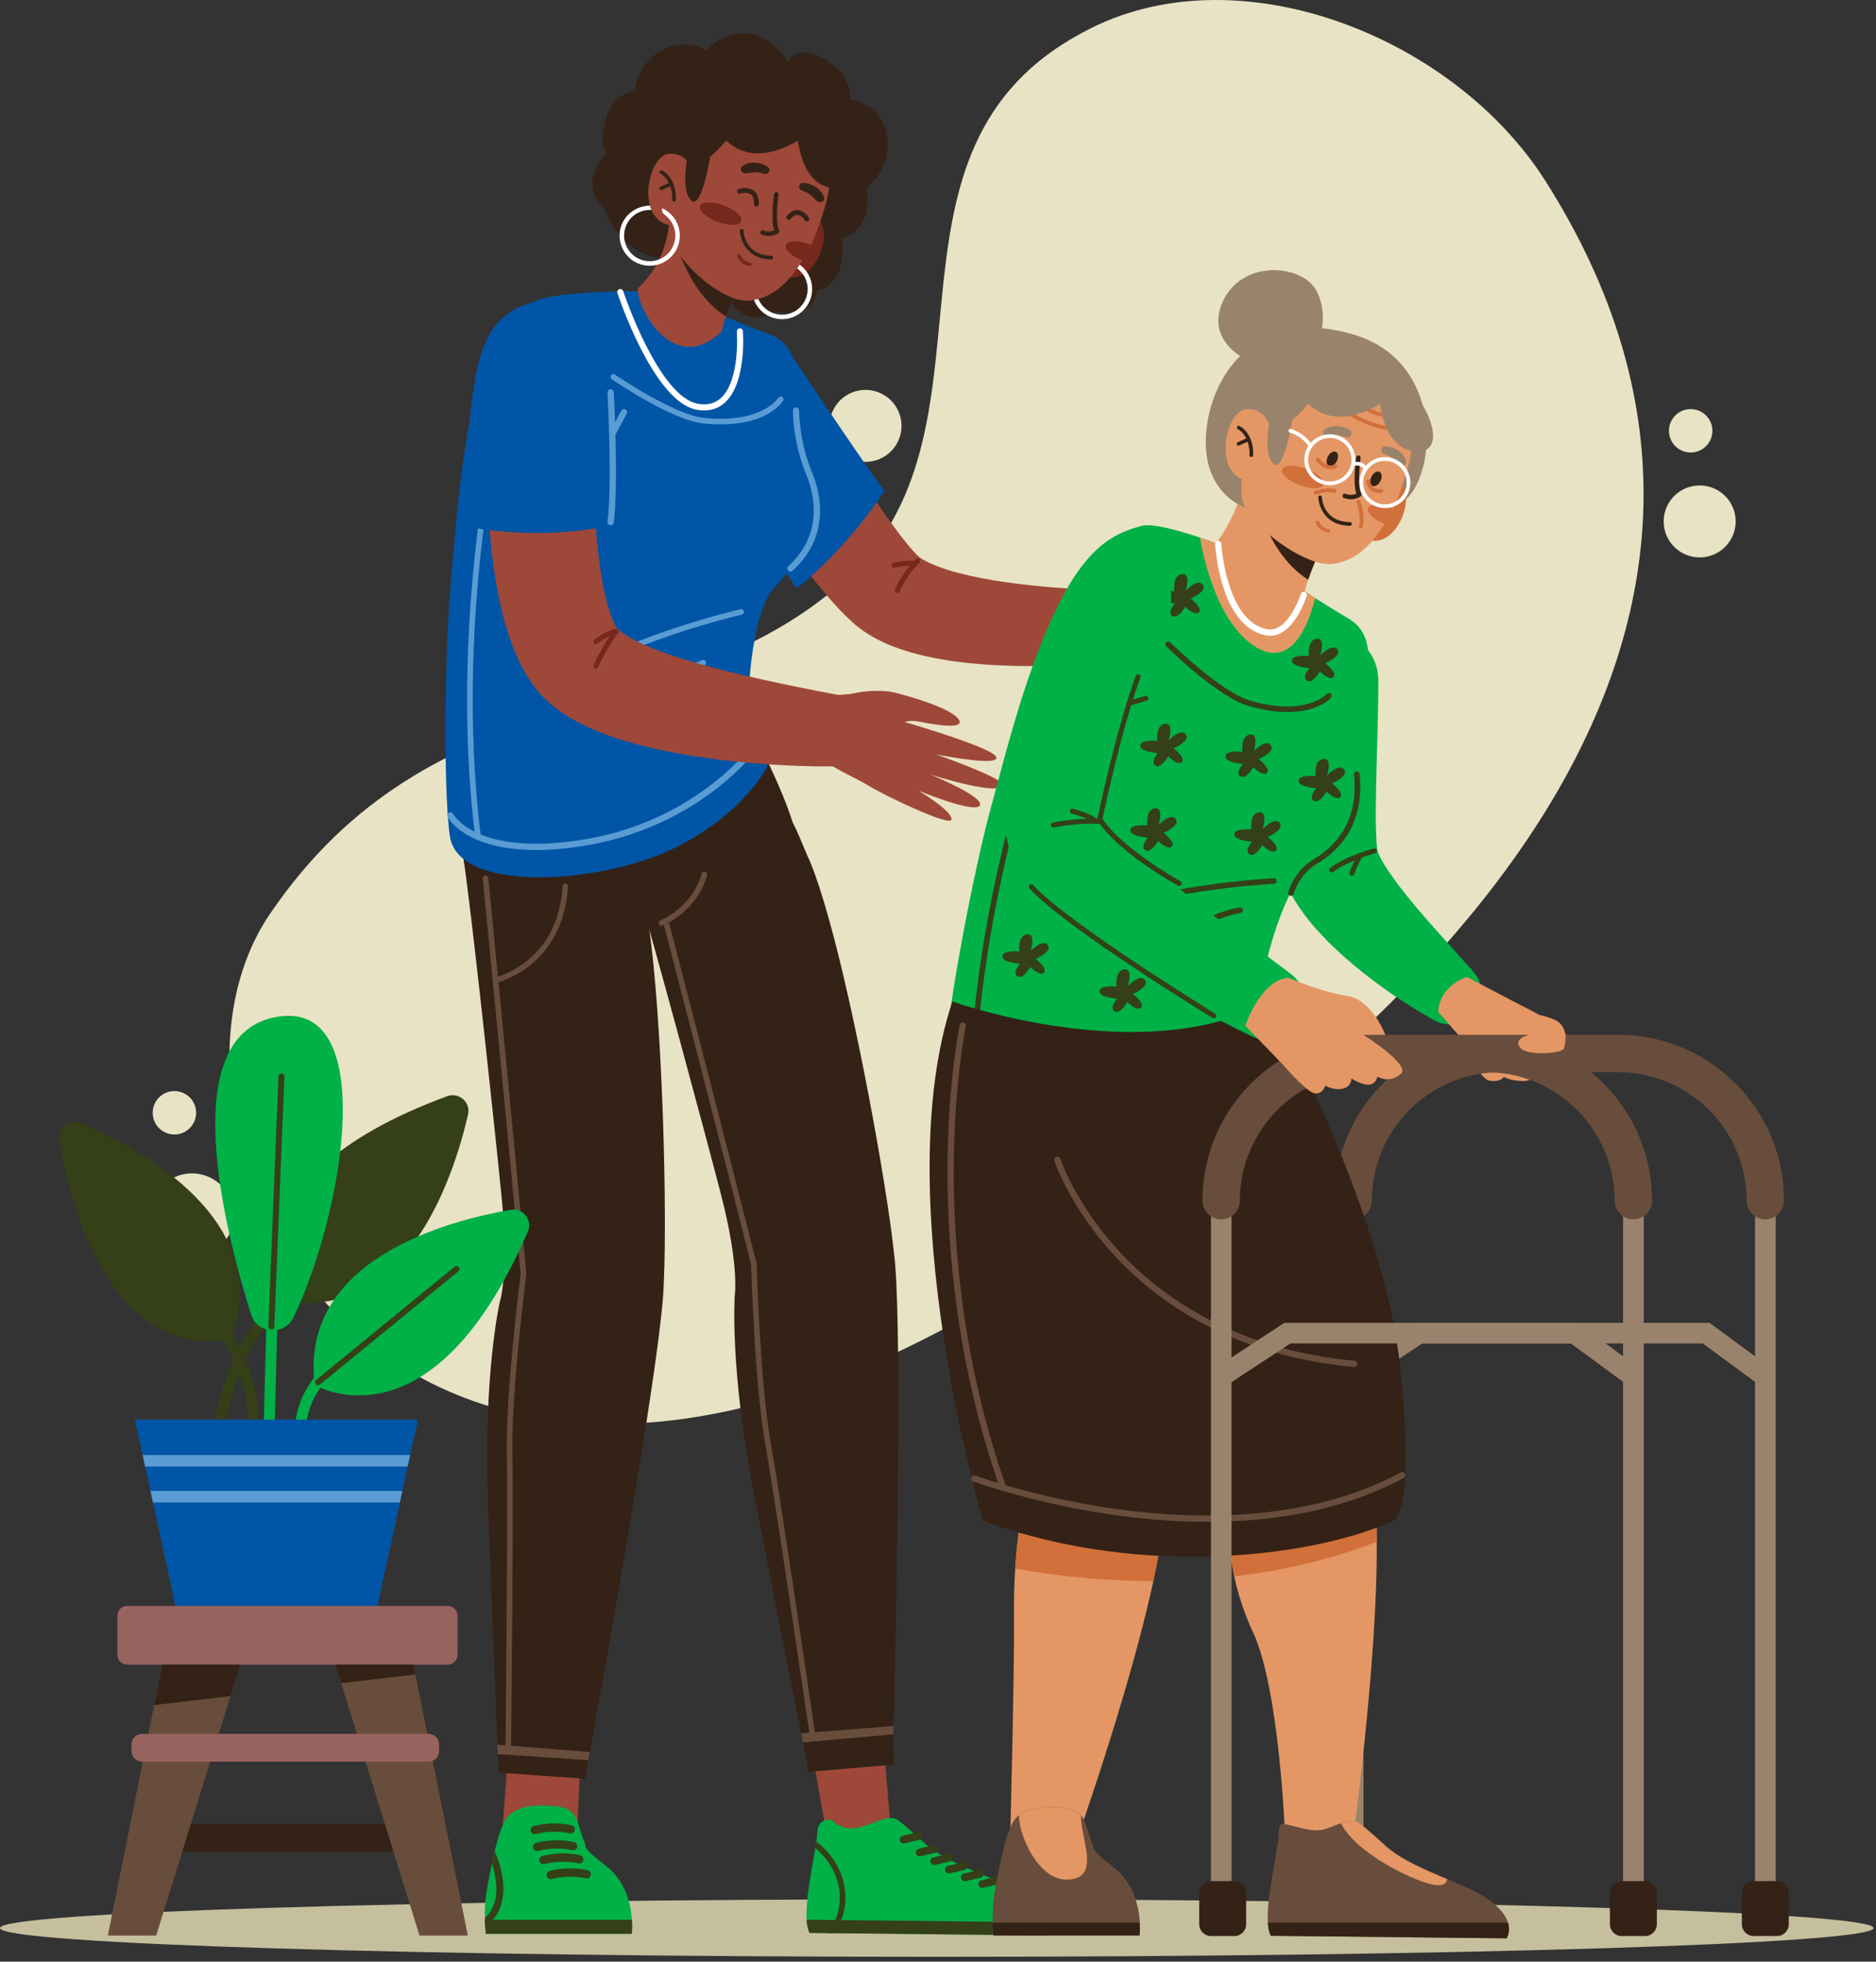 <svg width="371" height="388" viewBox="0 0 371 388" fill="none" xmlns="http://www.w3.org/2000/svg">
<rect x="0" y="0" width="371" height="388" fill="#333333" stroke="none"/>
<g clip-path="url(#clip0_8_220)">
<path d="M305.61 35.77C287.31 6.95 244.16 -9.96 214.19 6.39C213.66 6.68 213.13 6.97 212.6 7.27C170.11 31.45 200.11 85.66 166.55 115.23C132.99 144.8 85.63 133.15 53.31 180.88C24.28 223.75 75.57 328.54 195.85 257.7C292.08 201.02 360.21 121.75 305.61 35.77Z" fill="#E8E3C5"/>
<path d="M44.95 235.93C47.4 239.79 46.26 244.91 42.4 247.36C38.54 249.81 33.42 248.67 30.97 244.81C28.52 240.95 29.66 235.83 33.52 233.38C37.38 230.93 42.5 232.07 44.95 235.93Z" fill="#E8E3C5"/>
<path d="M169.1 77.42C172.87 76.28 176.84 78.41 177.98 82.17C179.12 85.94 176.99 89.91 173.23 91.05C169.46 92.19 165.49 90.06 164.35 86.3C163.21 82.53 165.34 78.56 169.1 77.42Z" fill="#E8E3C5"/>
<path d="M337.249 110.164C341.132 109.545 343.778 105.895 343.159 102.012C342.54 98.129 338.89 95.483 335.007 96.102C331.123 96.721 328.477 100.371 329.097 104.254C329.716 108.138 333.366 110.784 337.249 110.164Z" fill="#E8E3C5"/>
<path d="M162.39 97.83C164.66 97.14 167.06 98.42 167.74 100.69C168.43 102.96 167.15 105.36 164.88 106.04C162.61 106.73 160.21 105.45 159.53 103.18C158.84 100.91 160.12 98.51 162.39 97.83Z" fill="#E8E3C5"/>
<path d="M37.92 217.51C39.51 219.63 38.84 222.66 36.49 223.9C34.64 224.88 32.32 224.36 31.06 222.69C29.47 220.57 30.14 217.54 32.49 216.3C34.34 215.32 36.66 215.84 37.92 217.51Z" fill="#E8E3C5"/>
<path d="M337.44 82.23C339.09 83.94 339.04 86.65 337.33 88.3C335.62 89.95 332.91 89.9 331.26 88.19C329.61 86.48 329.66 83.77 331.37 82.12C333.08 80.47 335.79 80.52 337.44 82.23Z" fill="#E8E3C5"/>
<path d="M370.52 381.35C370.52 384.49 287.58 387.04 185.26 387.04C82.94 387.04 0 384.49 0 381.35C0 378.21 82.94 375.66 185.26 375.66C287.58 375.66 370.52 378.21 370.52 381.35Z" fill="#C6BF9E"/>
<path d="M159.22 76.49L161.74 80.77C162.6 82.21 163.46 83.65 164.34 85.08C166.08 87.95 167.84 90.79 169.62 93.59C171.41 96.39 173.22 99.15 175.06 101.79C175.99 103.1 176.91 104.39 177.84 105.61C178.77 106.83 179.71 107.99 180.57 108.95C180.79 109.19 180.99 109.39 181.19 109.62L181.24 109.67L181.26 109.69C181.26 109.69 181.28 109.72 181.3 109.74C181.34 109.78 181.38 109.82 181.42 109.87C181.61 110.06 181.93 110.3 182.33 110.55C183.13 111.06 184.26 111.58 185.5 112.05C186.74 112.53 188.12 112.95 189.55 113.33C190.99 113.71 192.48 114.04 194.01 114.34C195.54 114.64 197.11 114.9 198.69 115.12C200.27 115.35 201.88 115.55 203.49 115.73C205.1 115.91 206.73 116.07 208.35 116.19C209.16 116.25 209.98 116.31 210.79 116.36L212 116.44L213.14 116.5L213.45 116.52C217.55 116.74 220.7 120.24 220.48 124.35C220.28 128.14 217.27 131.11 213.58 131.37L212.14 131.47L210.77 131.55C209.86 131.6 208.96 131.63 208.05 131.66C206.24 131.72 204.43 131.74 202.62 131.74C198.99 131.71 195.33 131.54 191.59 131.15C189.72 130.96 187.83 130.7 185.91 130.36C183.98 130.01 182.03 129.59 180 129C177.98 128.4 175.89 127.67 173.67 126.54C172.56 125.97 171.42 125.3 170.25 124.44C169.96 124.22 169.66 123.99 169.37 123.76L168.93 123.38L168.71 123.19L168.6 123.09L168.52 123.02C168.12 122.64 167.69 122.25 167.31 121.87C165.78 120.36 164.49 118.91 163.25 117.46C162.02 116.01 160.85 114.57 159.74 113.12C157.51 110.23 155.41 107.33 153.39 104.41C151.36 101.49 149.42 98.55 147.52 95.59C146.57 94.11 145.64 92.62 144.71 91.12L143.33 88.87L141.95 86.56C139.12 81.82 140.68 75.68 145.42 72.86C150.16 70.03 156.3 71.59 159.12 76.33L159.14 76.37L159.22 76.5V76.49Z" fill="#9D4839"/>
<path d="M177.46 117.3C177.39 117.3 177.33 117.29 177.26 117.26C177.01 117.15 176.9 116.86 177 116.61C178.58 112.96 181.04 110.68 181.14 110.59C181.34 110.41 181.65 110.42 181.84 110.62C182.02 110.82 182.01 111.13 181.81 111.32C181.79 111.34 179.4 113.56 177.91 117.01C177.83 117.2 177.65 117.31 177.46 117.31V117.3Z" fill="#77281D"/>
<path d="M176.81 112.27C176.59 112.27 176.38 112.12 176.33 111.89C176.27 111.62 176.43 111.36 176.7 111.3C176.8 111.28 179.07 110.75 181.06 110.96C181.33 110.99 181.53 111.23 181.5 111.5C181.47 111.77 181.23 111.97 180.96 111.94C179.14 111.75 176.95 112.25 176.93 112.26C176.89 112.26 176.85 112.27 176.82 112.27H176.81Z" fill="#77281D"/>
<path d="M154.85 67.74C154.85 67.74 171.13 92.21 174.91 97.12C174.91 97.12 167.93 108.16 157.55 116.36L145.76 99.22C145.76 99.22 143.35 73.62 154.86 67.73L154.85 67.74Z" fill="#0055A6"/>
<path d="M174.77 345.4L176.22 362.6L163.46 362.8L160.55 346.27L174.77 345.4Z" fill="#9D4839"/>
<path d="M206.73 382.81L160.11 382.31C159.77 381.68 159.59 380.78 159.52 379.71C159.27 375.76 160.6 369.48 161.25 365.52C161.33 365.06 161.4 364.62 161.45 364.23C161.54 363.57 161.6 363.02 161.61 362.61C161.64 359.37 164.51 359.96 164.51 359.96C169.18 364.64 174.59 357.76 177.69 360.07C177.69 360.07 179.02 361.05 182.69 364.42C186.35 367.79 192.63 370.05 197.96 372.35C204.85 375.32 206.78 378.23 207.14 380.22C207.43 381.8 206.73 382.81 206.73 382.81Z" fill="#00B147"/>
<path d="M206.73 382.81L160.11 382.31C159.77 381.68 159.59 380.78 159.52 379.71L207.14 380.22C207.43 381.8 206.73 382.81 206.73 382.81Z" fill="#353F18"/>
<path d="M164.86 382.36H163.48C164.88 380.78 166.2 378.37 166.07 374.91C165.89 370.3 163.16 367.17 161.26 365.53C161.34 365.07 161.41 364.63 161.46 364.24C163.51 365.84 166.96 369.34 167.18 374.86C167.31 378.17 166.19 380.63 164.87 382.36H164.86Z" fill="#353F18"/>
<path d="M181.87 367.17C181.53 367.17 181.21 366.93 181.13 366.58C181.03 366.17 181.29 365.75 181.7 365.66L184.62 364.97C185.03 364.87 185.45 365.13 185.54 365.54C185.64 365.95 185.38 366.37 184.97 366.46L182.05 367.15C181.99 367.16 181.93 367.17 181.86 367.17H181.87Z" fill="#353F18"/>
<path d="M178.68 364.62C178.34 364.62 178.02 364.38 177.94 364.03C177.84 363.62 178.1 363.2 178.51 363.11L181.43 362.42C181.84 362.32 182.26 362.58 182.35 362.99C182.45 363.4 182.19 363.82 181.78 363.91L178.86 364.6C178.8 364.61 178.74 364.62 178.67 364.62H178.68Z" fill="#353F18"/>
<path d="M184.76 368.89C184.42 368.89 184.1 368.65 184.02 368.3C183.92 367.89 184.18 367.47 184.59 367.38L187.51 366.69C187.92 366.59 188.34 366.85 188.43 367.26C188.53 367.67 188.27 368.09 187.86 368.18L184.94 368.87C184.88 368.88 184.82 368.89 184.75 368.89H184.76Z" fill="#353F18"/>
<path d="M187.66 370.55C187.32 370.55 187 370.31 186.92 369.96C186.82 369.55 187.08 369.13 187.49 369.04L190.41 368.35C190.82 368.25 191.24 368.51 191.33 368.92C191.43 369.33 191.17 369.75 190.76 369.84L187.84 370.53C187.78 370.54 187.72 370.55 187.65 370.55H187.66Z" fill="#353F18"/>
<path d="M190.82 372.09C190.48 372.09 190.16 371.85 190.08 371.5C189.98 371.09 190.24 370.67 190.65 370.58L193.57 369.89C193.98 369.79 194.4 370.05 194.49 370.46C194.59 370.87 194.33 371.29 193.92 371.38L191 372.07C190.94 372.08 190.88 372.09 190.81 372.09H190.82Z" fill="#353F18"/>
<path d="M194.25 373.41C193.91 373.41 193.59 373.17 193.51 372.82C193.41 372.41 193.67 371.99 194.08 371.9L197 371.21C197.41 371.11 197.83 371.37 197.92 371.78C198.02 372.19 197.76 372.61 197.35 372.7L194.43 373.39C194.37 373.41 194.31 373.41 194.24 373.41H194.25Z" fill="#353F18"/>
<path d="M176.37 244.29C176.58 245.95 176.76 247.46 176.9 248.78C176.93 249.12 176.97 249.47 177.01 249.85C178.4 266.4 177.16 323.54 176.73 341.4C176.71 342 176.7 342.55 176.69 343.05C176.63 345.43 176.88 349.01 176.88 349.01L159.83 350.46C159.83 350.46 159.27 346.93 158.82 344.64C158.7 344.09 158.59 343.48 158.45 342.82C156.55 333.31 152.48 312.9 149.01 295.01C144.3 270.72 145.3 256.27 145.3 256.27C145.3 256.27 146.26 250.48 142.62 236.4C139.61 224.73 129.61 187.67 125.98 175.35C125.25 172.86 124.82 171.4 124.82 171.4C124.82 171.4 148.52 155.06 156.5 162.35C157.12 162.92 159.24 168.34 159.62 169.14C160.59 171.16 161.76 174.45 163 178.59C168.18 195.74 174.19 227.67 176.38 244.29H176.37Z" fill="#342216"/>
<path d="M160.78 343.87C160.48 343.91 160.2 343.71 160.15 343.4C160.08 342.95 153.57 298.31 151.23 284.91C149.26 273.61 148.58 251.44 148.54 250.11C143.2 228.83 129.13 174.56 128.98 174.02C128.9 173.72 129.08 173.42 129.38 173.35C129.67 173.27 129.98 173.45 130.05 173.75C130.19 174.3 144.29 228.66 149.62 249.91C149.62 249.95 149.64 249.99 149.64 250.03C149.64 250.26 150.31 273.22 152.32 284.73C154.66 298.14 161.18 342.8 161.24 343.25C161.28 343.55 161.08 343.83 160.78 343.88V343.87Z" fill="#684D3C"/>
<path d="M114.77 347.99L114.14 362.6L99.27 362.89L100.34 349.15L114.77 347.99Z" fill="#9D4839"/>
<path d="M95.9 379.38C95.9 379.5 95.9 379.61 95.9 379.72C95.91 380.23 95.93 380.69 95.95 381.09C96 381.96 96.07 382.49 96.07 382.49H124.93C124.93 382.49 125.07 381.37 124.96 379.72C124.77 376.77 123.79 372.11 119.8 369.03C114.34 364.81 116.45 365.69 115.33 363.77C115.2 363.56 114.22 360.29 114.12 360.06C113.18 358.06 112.32 357.12 107.15 357.12C100.29 357.12 99.69 360.45 98.95 362.2C98.65 362.93 98.23 364.45 97.81 366.27C97.64 367 97.46 367.78 97.29 368.57C96.87 370.56 96.47 372.64 96.2 374.29C95.91 376.07 95.85 377.89 95.88 379.37L95.9 379.38Z" fill="#00B147"/>
<path d="M95.9 379.38C95.9 379.5 95.9 379.61 95.9 379.72C95.91 380.23 95.93 380.69 95.95 381.09C97.36 380.1 98.36 378.8 98.95 377.2C100.74 372.34 97.99 366.5 97.87 366.25L97.81 366.28C97.64 367.01 97.46 367.79 97.29 368.58C97.94 370.57 98.69 373.91 97.65 376.73C97.27 377.76 96.68 378.64 95.88 379.38H95.9Z" fill="#353F18"/>
<path d="M95.91 379.72C95.95 381.36 96.08 382.49 96.08 382.49H124.94C124.94 382.49 125.08 381.37 124.97 379.72H95.9H95.91Z" fill="#353F18"/>
<path d="M106.21 366.12C106.28 366.12 106.35 366.12 106.42 366.09C110.09 365.14 113.08 365.94 113.11 365.95C113.55 366.07 114 365.81 114.12 365.38C114.24 364.94 113.98 364.49 113.55 364.37C113.41 364.33 110.1 363.44 106.01 364.5C105.57 364.61 105.31 365.06 105.42 365.5C105.52 365.87 105.85 366.12 106.22 366.12H106.21Z" fill="#353F18"/>
<path d="M105.74 362.79C105.81 362.79 105.88 362.79 105.95 362.76C109.62 361.81 112.61 362.61 112.64 362.62C113.08 362.74 113.53 362.48 113.65 362.05C113.77 361.61 113.51 361.16 113.08 361.04C112.94 361 109.63 360.11 105.54 361.17C105.1 361.28 104.84 361.73 104.95 362.17C105.05 362.54 105.38 362.79 105.75 362.79H105.74Z" fill="#353F18"/>
<path d="M107.45 368.73C107.52 368.73 107.59 368.73 107.66 368.7C111.31 367.76 114.32 368.55 114.35 368.56C114.79 368.68 115.24 368.42 115.36 367.98C115.48 367.54 115.22 367.09 114.79 366.97C114.65 366.93 111.34 366.04 107.25 367.1C106.81 367.21 106.55 367.66 106.66 368.1C106.76 368.47 107.09 368.72 107.46 368.72L107.45 368.73Z" fill="#353F18"/>
<path d="M108.9 371.69C108.97 371.69 109.04 371.69 109.11 371.66C112.76 370.72 115.77 371.51 115.8 371.52C116.24 371.64 116.69 371.38 116.81 370.94C116.93 370.5 116.67 370.05 116.24 369.93C116.1 369.89 112.79 369 108.7 370.06C108.26 370.17 108 370.62 108.11 371.06C108.21 371.43 108.54 371.68 108.91 371.68L108.9 371.69Z" fill="#353F18"/>
<path d="M130.73 183.01C129.95 183.21 129.16 183.39 128.37 183.58C118.28 185.88 107.7 186.82 100.29 185.05C96.63 184.18 94.29 179.7 92.81 174.7C92.4 173.34 92.06 171.93 91.77 170.55C90.52 164.58 90.28 159.06 90.28 159.06L148.82 144.68C148.82 144.68 150.63 148.02 152.64 152.37C154.1 155.52 155.66 159.2 156.71 162.53C157.34 164.52 157.79 166.39 157.92 167.94C158.35 172.89 145.39 179.32 130.71 183.01H130.73Z" fill="#342216"/>
<path d="M131.38 250.55C131.33 252.23 131.28 253.75 131.21 255.07C131.19 255.41 131.17 255.76 131.15 256.14C129.96 272.71 119.85 328.95 116.66 346.53C116.55 347.12 116.45 347.66 116.36 348.15C115.93 350.49 115.68 351.82 115.68 351.82L98.61 350.61C98.61 350.61 98.55 349.28 98.46 346.95C98.43 346.38 98.41 345.77 98.38 345.1C97.98 335.41 97.13 314.61 96.48 296.4C95.6 271.67 98.83 257.56 98.83 257.56C98.83 257.56 100.68 251.99 99.27 237.52C98.11 225.52 93.99 187.36 92.31 174.62C91.97 172.05 91.78 170.54 91.78 170.54C91.78 170.54 118.57 163.01 125.32 171.44C125.84 172.1 126.26 172.86 126.51 173.71C127.16 175.86 127.79 179.29 128.38 183.57C130.84 201.32 131.81 233.79 131.39 250.55H131.38Z" fill="#342216"/>
<path d="M116.64 346.53C116.53 347.11 116.43 347.65 116.34 348.15L98.43 346.95C98.41 346.39 98.38 345.77 98.35 345.1L116.63 346.53H116.64Z" fill="#684D3C"/>
<path d="M98.21 194.35C97.96 194.35 97.74 194.18 97.68 193.93C97.61 193.64 97.79 193.35 98.08 193.28C98.13 193.27 101.2 192.52 104.34 189.95C108.55 186.49 110.88 181.55 111.26 175.25C111.28 174.95 111.54 174.72 111.83 174.74C112.13 174.76 112.35 175.01 112.34 175.31C111.83 183.57 108.06 188.3 104.98 190.81C101.64 193.54 98.45 194.3 98.32 194.33C98.28 194.33 98.24 194.34 98.2 194.34L98.21 194.35Z" fill="#684D3C"/>
<path d="M100.51 346.5C100.2 346.5 99.96 346.25 99.96 345.94C99.96 345.49 100.46 300.37 100.23 286.78C100.04 275.31 102.81 253.3 102.97 251.98C101 230.12 95.52 174.33 95.47 173.77C95.44 173.47 95.66 173.2 95.97 173.17C96.27 173.14 96.54 173.36 96.57 173.67C96.63 174.23 102.11 230.13 104.08 251.95C104.08 251.99 104.08 252.03 104.08 252.07C104.05 252.3 101.14 275.08 101.34 286.77C101.57 300.38 101.07 345.51 101.07 345.96C101.07 346.26 100.82 346.51 100.52 346.51L100.51 346.5Z" fill="#684D3C"/>
<path d="M176.72 341.4C176.71 341.99 176.69 342.54 176.68 343.04L158.8 344.63C158.69 344.08 158.57 343.48 158.44 342.82L176.72 341.39V341.4Z" fill="#684D3C"/>
<path d="M130.75 183.11C130.55 183.09 130.37 182.96 130.3 182.76C130.19 182.48 130.33 182.16 130.61 182.05C130.7 182.02 136.85 179.52 138.78 172.81C138.86 172.52 139.17 172.35 139.46 172.43C139.75 172.51 139.92 172.82 139.84 173.11C137.75 180.38 131.28 182.97 131.01 183.07C130.92 183.1 130.83 183.11 130.75 183.1V183.11Z" fill="#684D3C"/>
<path d="M131.79 57.6C131.79 57.6 111.3 57.17 106.04 59.48C101.98 61.26 99.21 59.89 95.24 73.54C91.27 87.18 90.28 102.44 89.08 116.1C88.1 127.28 87.54 155 88.95 165.32C90.37 175.63 113.18 175.1 128.18 169.9C143.18 164.7 152.33 153.08 152.5 149.11C152.67 145.15 148.16 140.57 148.13 136.9C148.1 133.23 149.35 120.56 152.86 116.55C156.37 112.54 161.51 107.69 159.45 97.11C158.07 90.02 159.57 84.9 158.42 78.18C157.28 71.46 156.9 67.73 151.53 65.87C146.16 64.02 131.77 57.61 131.77 57.61L131.79 57.6Z" fill="#0055A6"/>
<path d="M156.32 113.06C156.15 113.06 155.99 112.99 155.87 112.86C155.64 112.61 155.66 112.22 155.91 111.99C162.9 105.55 161.08 97.73 159.37 93.65C156.79 87.48 156.8 81.43 156.8 81.18C156.8 80.84 157.08 80.57 157.42 80.57C157.76 80.57 158.03 80.85 158.03 81.19C158.03 81.25 158.03 87.25 160.5 93.18C162.34 97.56 164.29 105.96 156.74 112.91C156.62 113.02 156.47 113.07 156.32 113.07V113.06Z" fill="#599CD3"/>
<path d="M105.93 168.12C92.14 168.12 88.68 161.89 88.52 161.57C88.36 161.27 88.48 160.9 88.78 160.74C89.08 160.58 89.45 160.7 89.61 161C89.64 161.05 90.85 163.2 94.65 164.88C98.22 166.45 104.86 167.91 116.2 165.92C138.13 162.06 148.98 147.16 149.09 147.01C149.29 146.73 149.67 146.67 149.95 146.87C150.23 147.07 150.29 147.45 150.09 147.73C149.98 147.89 147.26 151.66 141.74 155.96C136.65 159.92 128.13 165.08 116.41 167.14C112.38 167.85 108.91 168.14 105.92 168.14L105.93 168.12Z" fill="#599CD3"/>
<path d="M137.1 80.88C137.33 80.95 137.57 81.01 137.81 81.05C140.03 81.44 141.9 80.96 143.37 79.62C147.65 75.73 146.95 65.9 146.92 65.48C146.89 65.15 146.6 64.9 146.27 64.93C145.94 64.96 145.69 65.24 145.72 65.58C145.72 65.68 146.41 75.24 142.56 78.73C141.36 79.82 139.88 80.19 138.02 79.86C130.24 78.5 123.31 57.79 123.24 57.58C123.14 57.26 122.8 57.09 122.48 57.2C122.16 57.3 121.99 57.65 122.1 57.96C122.38 58.82 128.96 78.43 137.11 80.88H137.1Z" fill="white"/>
<path d="M142.55 83.94C141.51 83.94 140.39 83.89 139.19 83.77C132.84 83.14 121.47 75.33 120.99 75C120.74 74.83 120.68 74.48 120.85 74.23C121.02 73.98 121.37 73.92 121.62 74.09C121.74 74.17 133.24 82.07 139.31 82.67C150.68 83.81 153.89 78.74 153.92 78.69C154.08 78.43 154.42 78.35 154.68 78.5C154.94 78.66 155.03 78.99 154.87 79.25C154.75 79.46 151.97 83.94 142.56 83.94H142.55Z" fill="#599CD3"/>
<path d="M109.72 136.65C109.55 136.65 109.39 136.57 109.28 136.43C109.1 136.19 109.14 135.84 109.38 135.66C121.81 126.2 146.21 120.55 146.46 120.49C146.76 120.42 147.05 120.61 147.12 120.91C147.19 121.21 147 121.5 146.7 121.57C146.46 121.63 122.29 127.23 110.04 136.54C109.94 136.62 109.82 136.65 109.71 136.65H109.72Z" fill="#599CD3"/>
<path d="M124.11 144.97C124.02 144.97 123.93 144.95 123.84 144.9C123.57 144.75 123.48 144.42 123.62 144.15C129.29 133.84 138.5 130.69 138.89 130.56C139.18 130.46 139.49 130.62 139.59 130.91C139.69 131.2 139.53 131.51 139.24 131.61C139.15 131.64 130.04 134.77 124.59 144.69C124.49 144.87 124.3 144.98 124.11 144.98V144.97Z" fill="#599CD3"/>
<path d="M94.51 165.87C94.24 165.87 94 165.67 93.96 165.39C91.06 142.04 92.66 119.37 94.52 104.47C96.53 88.32 99.27 77.54 99.3 77.43C99.38 77.13 99.68 76.96 99.97 77.03C100.27 77.11 100.44 77.41 100.37 77.7C100.34 77.81 97.62 88.53 95.62 104.62C93.77 119.46 92.18 142.03 95.07 165.25C95.11 165.55 94.89 165.83 94.59 165.87C94.57 165.87 94.54 165.87 94.52 165.87H94.51Z" fill="#599CD3"/>
<path d="M144.3 59.53C144.3 59.53 147.93 65.31 153.28 61.45C153.28 61.45 160.15 64.16 161.72 57.38C161.72 57.38 167.46 56.93 166.59 47.01C166.59 47.01 172.49 46.15 171.43 37.29C171.43 37.29 176.19 33.33 175.49 27.41C174.66 20.38 168.02 19.71 168.02 19.71C168.02 19.71 169.1 15.41 163.3 11.82C157.73 8.37 155.84 12.17 155.84 12.17C155.84 12.17 152.26 6.36 146.91 6.64C141.57 6.93 139.81 10.06 139.81 10.06C139.81 10.06 135.33 7.14 130.49 10.15C125.66 13.16 125.6 18.05 125.6 18.05C125.6 18.05 121.49 17.92 119.86 23.37C118.23 28.83 120.08 30.35 120.08 30.35C120.08 30.35 113.87 35.81 119.55 41.21C119.55 41.21 122.02 49.84 130.47 50.98C138.93 52.12 144.29 59.54 144.29 59.54L144.3 59.53Z" fill="#342216"/>
<path d="M142.73 65.57C132.75 74.97 125.54 59.85 126.18 56.99C132.61 50.95 132.36 42.99 132.36 42.99L146.91 54.59C146.71 55.04 146.5 55.5 146.29 55.95C145.33 58.05 144.37 60.21 143.58 62.57C143.21 63.69 143 64.33 142.73 65.56V65.57Z" fill="#9D4839"/>
<path d="M143.58 62.58C135.86 57.73 133.49 47.14 133.49 47.14L146.29 55.96C145.33 58.06 144.37 60.22 143.58 62.58Z" fill="#342216"/>
<path d="M156.05 45.25C156.05 45.25 158.8 41.54 161.86 43.65C164.92 45.76 161.17 57.08 154.85 54.51L156.05 45.24V45.25Z" fill="#77281D"/>
<path d="M148.82 55.97C149.48 52.75 152.64 50.68 155.86 51.34C159.08 52 161.15 55.16 160.49 58.38C159.83 61.6 156.67 63.67 153.45 63.01C150.23 62.35 148.16 59.19 148.82 55.97ZM149.69 56.15C149.12 58.89 150.89 61.57 153.63 62.14C156.37 62.71 159.05 60.94 159.62 58.2C160.19 55.46 158.42 52.78 155.68 52.21C152.94 51.64 150.26 53.41 149.69 56.15Z" fill="white"/>
<path d="M132.48 45.81C132.73 50.92 142.73 60.09 148.3 59.45C151.68 59.06 155.18 57.19 158.61 51.64C158.63 51.61 158.65 51.58 158.66 51.55C158.86 51.22 159.06 50.9 159.24 50.57C159.58 49.99 159.9 49.41 160.18 48.85C160.25 48.72 160.31 48.59 160.38 48.46C160.55 48.11 160.71 47.77 160.86 47.44C161.04 47.03 161.2 46.65 161.33 46.28C163.51 40.29 166.08 33.59 161.8 27.99C157.52 22.39 149.24 18.53 142.51 22.33C142.51 22.33 137.28 25.85 134.56 34.65C131.84 43.45 132.29 42.11 132.48 45.8V45.81Z" fill="#9D4839"/>
<path d="M152.54 51.32C146.52 51.19 146.31 45.69 146.3 45.64C146.3 45.44 146.46 45.27 146.66 45.26C146.86 45.26 147.03 45.42 147.04 45.62C147.04 45.82 147.25 50.47 152.55 50.58C152.75 50.58 152.92 50.75 152.91 50.96C152.91 51.16 152.74 51.32 152.54 51.32Z" fill="#342216"/>
<path d="M147.97 52.59C148.13 52.63 148.23 52.64 148.24 52.64C148.44 52.66 148.62 52.52 148.64 52.32C148.66 52.12 148.52 51.94 148.32 51.92C148.26 51.92 146.96 51.74 146.49 50.49C146.38 50.19 145.92 50.13 145.75 50.58C146.2 52.01 147.42 52.46 147.97 52.6V52.59Z" fill="#77281D"/>
<path d="M147.51 22.78C147.51 22.78 141.61 31.34 138.25 32.35C134.89 33.36 134.03 27.99 134.03 27.99C134.03 27.99 144.26 15.27 147.51 22.78Z" fill="#342216"/>
<path d="M159.21 26.86C159.21 26.86 151.36 32.97 145.13 28.98C138.89 24.99 145.27 20.77 145.27 20.77C145.27 20.77 159.58 19.59 159.21 26.86Z" fill="#342216"/>
<path d="M157.6 25.63C157.6 25.63 157.78 36.84 164.99 37.2C172.21 37.57 165.98 24.59 161.4 23.59C156.82 22.59 157.6 25.63 157.6 25.63Z" fill="#342216"/>
<path d="M158.67 51.54C158.87 51.21 159.07 50.89 159.25 50.56C159.59 49.98 159.91 49.4 160.19 48.84C160.26 48.71 160.32 48.58 160.39 48.45C160.29 48.41 160.19 48.37 160.09 48.33C157.84 47.49 155.75 47.55 155.41 48.45C155.08 49.33 156.53 50.68 158.67 51.53V51.54Z" fill="#77281D"/>
<path d="M138.45 40.74C138.11 41.64 139.66 43.06 141.91 43.89C144.16 44.73 146.25 44.67 146.59 43.77C146.93 42.87 145.38 41.45 143.13 40.62C140.88 39.78 138.79 39.84 138.45 40.74Z" fill="#77281D"/>
<path d="M151.86 33.03C151.86 33.03 149.73 31.49 147.3 32.56C145.94 33.16 146.38 34.54 148.04 34.24C149.19 34.03 149.82 34 151.02 34.36C152.22 34.72 152.41 33.33 151.86 33.03Z" fill="#342216"/>
<path d="M158.81 36.17C158.81 36.17 161.44 36.2 162.75 38.5C163.49 39.79 162.31 40.63 161.16 39.41C160.35 38.56 159.87 38.16 158.69 37.73C157.51 37.31 158.18 36.08 158.81 36.16V36.17Z" fill="#342216"/>
<path d="M137.13 34.31C137.13 34.31 136.34 30.11 132.25 30.42C128.16 30.73 125.43 43.59 132.89 44.66L137.13 34.31Z" fill="#9D4839"/>
<path d="M140.63 29.96C140.63 29.96 138.91 41.5 136.74 39.68C134.57 37.86 135.94 31.03 135.94 31.03L140.63 29.96Z" fill="#342216"/>
<path d="M128.53 40.66C128.65 40.96 128.69 41.24 128.81 41.54C126.16 41.37 123.73 43.31 123.45 46.09C123.21 48.44 124.66 50.68 126.9 51.41C129.82 52.37 132.85 50.55 133.45 47.62C133.83 45.76 133.14 43.93 131.8 42.77C130.87 42.11 130.85 41.63 130.97 41.19C133.43 42.32 134.89 45.04 134.32 47.81C133.66 51.03 130.5 53.1 127.28 52.44C124.06 51.78 121.99 48.62 122.65 45.4C123.23 42.6 125.78 40.69 128.52 40.67L128.53 40.66Z" fill="white"/>
<path d="M133.64 39.54C133.62 39.73 133.45 39.88 133.26 39.86C133.23 39.86 133.21 39.86 133.18 39.85C133.03 39.8 132.92 39.65 132.93 39.48C132.93 39.46 133.03 38.19 132.56 36.83C131.66 37.2 130.92 37.58 130.91 37.58C130.82 37.62 130.73 37.63 130.65 37.6C130.56 37.57 130.49 37.51 130.44 37.42C130.35 37.25 130.42 37.03 130.6 36.95C130.63 36.93 131.38 36.56 132.3 36.18C131.95 35.48 131.42 34.8 130.61 34.33C130.44 34.23 130.39 34.02 130.49 33.85C130.59 33.68 130.8 33.62 130.97 33.72C133.96 35.47 133.66 39.37 133.64 39.54Z" fill="#342216"/>
<path d="M149.3 40.77C149.16 40.67 149.08 40.51 149.1 40.33C149.1 40.32 149.23 38.85 148.37 38.39C147.43 37.89 146.41 38.28 146.4 38.28C146.16 38.38 145.88 38.26 145.78 38.02C145.68 37.78 145.8 37.5 146.04 37.4C146.1 37.38 147.47 36.83 148.81 37.55C150.24 38.31 150.06 40.34 150.05 40.43C150.02 40.69 149.79 40.88 149.53 40.86C149.45 40.86 149.37 40.82 149.31 40.78L149.3 40.77Z" fill="#342216"/>
<path d="M155.73 43.39C155.73 43.39 155.72 43.39 155.71 43.38C155.5 43.22 155.46 42.92 155.62 42.71C155.67 42.65 156.75 41.24 158.13 41.61C159.41 41.95 159.96 43.12 159.99 43.16C160.1 43.4 159.99 43.68 159.76 43.79C159.52 43.9 159.24 43.79 159.13 43.56C159.13 43.54 158.73 42.75 157.89 42.53C157.14 42.33 156.39 43.27 156.39 43.28C156.23 43.48 155.95 43.53 155.74 43.38L155.73 43.39Z" fill="#342216"/>
<path d="M151.32 46.61C151.05 46.55 150.76 46.46 150.47 46.32C150.45 46.32 150.43 46.29 150.43 46.27C150.21 45.75 150.65 45.43 151 45.58C151.89 45.96 152.69 45.74 153.12 45.55C152.36 43.33 153.05 38.59 153.08 38.38C153.12 38.14 153.34 37.97 153.59 38C153.84 38.04 154 38.26 153.96 38.5C153.74 39.97 153.34 44.11 154.08 45.54C154.18 45.74 154.12 45.99 153.94 46.11C153.89 46.15 152.77 46.89 151.34 46.6L151.32 46.61Z" fill="#342216"/>
<path d="M116.83 78.11L116.87 81.29C116.87 82.38 116.89 83.48 116.92 84.57C116.97 86.76 117.01 88.96 117.09 91.14C117.23 95.51 117.44 99.86 117.79 104.11C117.88 105.17 117.97 106.23 118.08 107.27C118.19 108.32 118.3 109.36 118.43 110.38C118.7 112.43 119 114.43 119.38 116.32C119.76 118.2 120.21 119.99 120.73 121.46C120.98 122.19 121.25 122.84 121.48 123.32C121.71 123.8 121.92 124.11 121.92 124.15C122.01 124.29 122.35 124.63 122.84 124.99C123.33 125.36 123.98 125.76 124.69 126.17C125.41 126.57 126.21 126.97 127.05 127.36C127.9 127.74 128.79 128.11 129.71 128.48C131.56 129.2 133.52 129.86 135.52 130.48C137.53 131.1 139.59 131.68 141.69 132.23C145.88 133.33 150.18 134.3 154.52 135.22C156.69 135.68 158.87 136.11 161.06 136.55C162.15 136.77 163.25 136.97 164.34 137.18L167.56 137.79L167.76 137.83C171.52 138.54 173.98 142.17 173.27 145.92C172.65 149.19 169.82 151.48 166.62 151.55L165.68 151.57H164.78L163 151.59C161.82 151.59 160.64 151.56 159.46 151.53C157.1 151.48 154.74 151.36 152.38 151.21C147.66 150.9 142.93 150.42 138.15 149.7C135.76 149.33 133.36 148.92 130.94 148.4C128.52 147.89 126.08 147.29 123.59 146.54C121.1 145.79 118.58 144.9 115.93 143.66C114.6 143.04 113.25 142.32 111.84 141.42C110.43 140.51 108.97 139.43 107.47 137.92C105.9 136.3 104.81 134.7 103.92 133.19C103.03 131.68 102.36 130.24 101.78 128.84C101.21 127.44 100.74 126.09 100.32 124.76C99.91 123.43 99.55 122.13 99.24 120.84C98.63 118.27 98.15 115.76 97.78 113.28C97.59 112.04 97.43 110.81 97.28 109.58C97.14 108.35 97.01 107.13 96.9 105.92C96.47 101.06 96.28 96.26 96.26 91.49C96.26 89.1 96.3 86.72 96.39 84.34C96.44 83.15 96.5 81.96 96.56 80.77L96.69 78.97L96.76 78.06L96.85 77.09C97.34 71.59 102.2 67.52 107.7 68.01C112.84 68.47 116.73 72.74 116.81 77.8V78.1L116.83 78.11Z" fill="#9D4839"/>
<path d="M117.82 127.4C117.67 127.4 117.52 127.33 117.42 127.2C117.26 126.98 117.31 126.67 117.53 126.51C119.83 124.84 121.4 124.44 121.46 124.43C121.73 124.37 121.99 124.53 122.06 124.79C122.12 125.05 121.96 125.32 121.7 125.39C121.68 125.39 120.23 125.77 118.11 127.31C118.02 127.37 117.92 127.4 117.82 127.4Z" fill="#77281D"/>
<path d="M117.82 132.27C117.75 132.27 117.68 132.26 117.62 132.23C117.37 132.12 117.26 131.82 117.38 131.58C119.4 127.15 121.4 124.7 121.49 124.6C121.66 124.39 121.97 124.36 122.18 124.53C122.39 124.7 122.42 125.01 122.25 125.22C122.23 125.24 120.24 127.68 118.28 131.98C118.2 132.16 118.02 132.27 117.83 132.27H117.82Z" fill="#77281D"/>
<path d="M164.07 138.12C165.03 137.21 167.29 137.51 168.98 137.11C171.21 136.58 174.71 136.48 176.71 136.94C179.7 137.63 188.4 140.16 189.65 142.38C190.9 144.6 183.23 143.01 181.65 142.71C180.07 142.41 178.89 142.8 178.89 142.8C178.89 142.8 196.2 147.82 197 149.7C197.79 151.57 187.66 149.7 185.15 149.22C185.15 149.22 197.98 153.73 198.11 155.08C198.37 157.79 183.97 153.19 183.97 153.19C183.97 153.19 194.57 157.53 193.81 159.26C193 161.08 181.65 156.4 181.65 156.4C181.65 156.4 188.15 160.24 188.17 162.03C188.19 163.82 173.92 156.8 171.86 155.46C169.8 154.12 164.49 151.92 162.12 149.74C160.51 148.26 161.04 140.99 164.06 138.13L164.07 138.12Z" fill="#9D4839"/>
<path d="M118.41 66.62C113.89 57.53 100.94 57.63 96.48 66.74C94.93 69.9 94.24 72.56 93.38 78.94C91.12 95.8 94.05 104.47 94.05 104.47C103.14 105.87 112.78 105.82 122.06 103.63C122.06 103.63 122.48 75.08 118.53 66.86C118.49 66.78 118.45 66.7 118.41 66.62Z" fill="#0055A6"/>
<path d="M120.75 103.9C120.75 103.9 120.7 103.9 120.67 103.9C120.33 103.86 120.09 103.55 120.14 103.21C121.11 95.6 120.14 77.82 120.14 77.64C120.12 77.3 120.38 77.01 120.72 76.99C121.06 76.97 121.35 77.23 121.37 77.57C121.41 78.3 122.35 95.64 121.37 103.36C121.33 103.67 121.07 103.9 120.76 103.9H120.75Z" fill="#599CD3"/>
<path d="M121.19 86.26C121.09 86.26 120.99 86.24 120.9 86.19C120.6 86.03 120.49 85.66 120.65 85.36L122.86 81.24C123.02 80.94 123.39 80.83 123.69 80.99C123.99 81.15 124.1 81.52 123.94 81.82L121.73 85.94C121.62 86.15 121.41 86.26 121.19 86.26Z" fill="#599CD3"/>
<path d="M59.34 285.26C58.75 285.26 58.27 284.79 58.26 284.2C58.05 272.91 67.1 268.02 67.49 267.82C68.02 267.54 68.68 267.75 68.95 268.27C69.23 268.8 69.03 269.45 68.5 269.73C68.5 269.73 66.39 270.87 64.36 273.22C61.68 276.32 60.36 280 60.43 284.15C60.44 284.75 59.96 285.24 59.37 285.25C59.37 285.25 59.36 285.25 59.35 285.25L59.34 285.26Z" fill="#00B147"/>
<path d="M55.84 257.23C55.84 257.23 43.24 233.47 88.43 216.82C90.76 215.96 93.12 218.02 92.56 220.44C89.71 232.81 80.36 261.72 55.84 257.23Z" fill="#353F18"/>
<path d="M43.45 283.11C43.4 283.11 43.35 283.11 43.29 283.1C42.7 283.01 42.29 282.46 42.37 281.87C45.5 260.26 61.6 250.21 63.43 249.13C63.94 248.82 64.62 248.99 64.92 249.5C65.23 250.01 65.06 250.68 64.55 250.98H64.53C63.77 251.44 59.75 253.92 55.43 258.77C49.47 265.46 45.8 273.34 44.52 282.17C44.44 282.71 43.98 283.1 43.45 283.1V283.11Z" fill="#353F18"/>
<path d="M50.08 283.11C50.08 283.11 50.05 283.11 50.03 283.11C49.43 283.08 48.97 282.57 49 281.98C49.44 272.73 43.57 264.3 43.51 264.21C43.16 263.72 43.28 263.04 43.77 262.7C44.26 262.36 44.94 262.47 45.28 262.96C45.54 263.33 51.64 272.1 51.17 282.08C51.14 282.66 50.66 283.11 50.09 283.11H50.08Z" fill="#353F18"/>
<path d="M53.2 284.7C53.2 284.7 53.18 284.7 53.17 284.7C52.57 284.68 52.1 284.19 52.11 283.59L53.03 248.42C53.05 247.82 53.54 247.35 54.14 247.36C54.74 247.38 55.21 247.87 55.2 248.47L54.28 283.64C54.26 284.23 53.78 284.7 53.2 284.7Z" fill="#00B147"/>
<path d="M45.66 264.81C45.66 264.81 20.04 272.96 11.73 225.52C11.3 223.07 13.75 221.12 16.03 222.1C27.69 227.12 54.47 241.49 45.66 264.8V264.81Z" fill="#353F18"/>
<path d="M62.26 273.94C62.26 273.94 85.29 287.81 104.38 243.6C105.36 241.32 103.44 238.85 100.99 239.28C88.49 241.45 59.1 249.22 62.26 273.94Z" fill="#00B147"/>
<path d="M58.03 260.58C56.25 264.27 50.86 263.86 49.64 259.95C44.18 242.5 35.02 205.52 53.98 201.28C75.25 196.52 68.12 239.71 58.03 260.58Z" fill="#00B147"/>
<path d="M53.66 262.94H53.64C53.31 262.93 53.06 262.65 53.07 262.33L55.07 212.89C55.08 212.56 55.36 212.31 55.68 212.32C56.01 212.33 56.26 212.61 56.25 212.93L54.25 262.37C54.24 262.69 53.97 262.94 53.66 262.94Z" fill="#353F18"/>
<path d="M62.89 274.01C62.72 274.01 62.55 273.94 62.43 273.79C62.22 273.54 62.26 273.16 62.51 272.96L89.89 250.55C90.14 250.34 90.52 250.38 90.72 250.63C90.93 250.88 90.89 251.26 90.64 251.46L63.26 273.87C63.15 273.96 63.02 274 62.89 274V274.01Z" fill="#353F18"/>
<path d="M82.65 280.79L81.12 287.79L80.62 290.07L79.57 294.9L79.07 297.18L74.64 317.64H34.69L30.26 297.18L29.76 294.9L28.7 290.07L28.21 287.79L26.68 280.79H82.65Z" fill="#0055A6"/>
<path d="M81.12 287.79L80.62 290.07H28.7L28.21 287.79H81.12Z" fill="#599CD3"/>
<path d="M79.57 294.9L79.07 297.18H30.26L29.76 294.9H79.57Z" fill="#599CD3"/>
<path d="M82.07 366.24H32.14C31.82 366.24 31.56 365.89 31.56 365.46V361.53C31.56 361.1 31.82 360.75 32.14 360.75H82.07C82.39 360.75 82.65 361.1 82.65 361.53V365.46C82.65 365.89 82.39 366.24 82.07 366.24Z" fill="#342216"/>
<path d="M25.13 317.64H88.57C89.62 317.64 90.48 318.5 90.48 319.55V327.34C90.48 328.39 89.62 329.25 88.57 329.25H25.13C24.08 329.25 23.22 328.39 23.22 327.34V319.55C23.22 318.5 24.08 317.64 25.13 317.64Z" fill="#97635F"/>
<path d="M30.89 382.83L45.58 335.48L47.51 329.25H32.1L30.49 337.25L21.33 382.83H30.89Z" fill="#684D3C"/>
<path d="M32.1 329.25H47.51L45.58 335.48L30.49 337.25L32.1 329.25Z" fill="#342216"/>
<path d="M82.96 382.83H92.52L82.14 331.19L81.75 329.25H66.34L67.47 332.92L82.96 382.83Z" fill="#684D3C"/>
<path d="M82.14 331.19L67.47 332.92L66.34 329.25H81.75L82.14 331.19Z" fill="#342216"/>
<path d="M84.74 342.94H28.1C26.94 342.94 26 343.88 26 345.04V346.34C26 347.5 26.94 348.44 28.1 348.44H84.74C85.9 348.44 86.84 347.5 86.84 346.34V345.04C86.84 343.88 85.9 342.94 84.74 342.94Z" fill="#97635F"/>
<path d="M272.58 134.59C272.58 134.92 272.58 135.31 272.58 135.67V136.78L272.55 139.01L272.46 143.47L272.22 152.33C272.14 155.26 272.08 158.17 272.07 160.96C272.07 162.35 272.08 163.72 272.14 164.97C272.17 165.6 272.2 166.19 272.24 166.72C272.28 167.24 272.34 167.7 272.35 167.89C272.37 168 272.3 167.85 272.33 168C272.33 168.04 272.36 168.11 272.37 168.17C272.39 168.23 272.42 168.31 272.44 168.39C272.55 168.71 272.72 169.11 272.95 169.55C273.4 170.44 274.01 171.46 274.72 172.49C276.13 174.59 277.86 176.76 279.66 178.94C281.48 181.12 283.4 183.3 285.36 185.49L288.32 188.78L289.81 190.43L290.55 191.25L290.92 191.66C291.04 191.79 291.17 191.94 291.26 192.05L291.62 192.5C293.77 195.19 293.34 199.11 290.66 201.26C288.64 202.88 285.92 203.03 283.78 201.87L283.21 201.56L282.68 201.26L281.63 200.66C280.94 200.25 280.25 199.84 279.57 199.42C278.21 198.58 276.87 197.71 275.55 196.8C272.9 194.99 270.33 193.06 267.8 190.95C266.54 189.9 265.29 188.8 264.06 187.63C262.82 186.47 261.62 185.23 260.41 183.9C259.22 182.55 258.03 181.1 256.88 179.39C256.31 178.53 255.74 177.6 255.2 176.54C255.06 176.27 254.93 176 254.8 175.71C254.67 175.41 254.54 175.14 254.41 174.82C254.17 174.26 253.87 173.39 253.69 172.76C253.32 171.47 253.12 170.44 252.94 169.44C252.77 168.45 252.64 167.54 252.54 166.64C252.34 164.86 252.2 163.18 252.11 161.52C252.02 159.87 251.97 158.24 251.95 156.64C251.92 155.03 251.94 153.44 251.96 151.86C252.02 148.69 252.17 145.56 252.4 142.44C252.52 140.88 252.65 139.32 252.82 137.77C252.9 136.99 252.99 136.22 253.09 135.44L253.24 134.27C253.29 133.87 253.35 133.5 253.41 133.07C254.2 127.81 259.11 124.18 264.37 124.97C269.09 125.68 272.49 129.7 272.58 134.32V134.56V134.59Z" fill="#00B147"/>
<path d="M263.37 172.56C263.22 172.56 263.08 172.5 262.98 172.37C262.81 172.16 262.85 171.85 263.06 171.68C265.91 169.42 271.46 167.88 271.69 167.81C271.95 167.74 272.22 167.89 272.3 168.15C272.37 168.41 272.22 168.68 271.96 168.76C271.9 168.78 266.37 170.32 263.68 172.45C263.59 172.52 263.48 172.56 263.37 172.56Z" fill="#353F18"/>
<path d="M267.35 173.21C267.29 173.21 267.23 173.2 267.18 173.18C266.93 173.08 266.8 172.8 266.89 172.55C266.93 172.44 267.88 169.93 268.61 168.92C268.77 168.7 269.08 168.65 269.3 168.81C269.52 168.97 269.57 169.28 269.41 169.5C268.76 170.4 267.83 172.87 267.82 172.9C267.75 173.1 267.56 173.22 267.36 173.22L267.35 173.21Z" fill="#353F18"/>
<path d="M290.1 193.22C290.1 193.22 284.77 194.77 284.41 200.13L288.52 204.84C288.52 204.84 292.34 213.37 294.56 213.74C296.78 214.11 297.4 213 297.4 213C297.4 213 298.64 213.75 300.98 213.82C303.32 213.88 303.94 212.39 303.94 212.39C303.94 212.39 306.27 213.75 308.37 213.25C310.47 212.76 313.68 208.89 313.68 208.89C313.68 208.89 310.09 203.56 302.46 199.69C297.1 196.96 290.11 193.23 290.11 193.23L290.1 193.22Z" fill="#E49764"/>
<path d="M351.15 378.52H347.08V237.47C347.08 222.55 334.94 210.41 320.02 210.41H296.71C281.79 210.41 269.65 222.55 269.65 237.47V378.52H265.58V237.47C265.58 220.3 279.55 206.33 296.72 206.33H320.03C337.2 206.33 351.17 220.3 351.17 237.47V378.52H351.15Z" fill="#9A836C"/>
<path d="M270.21 372.07H265.59C264.303 372.07 263.26 373.113 263.26 374.4V380.6C263.26 381.887 264.303 382.93 265.59 382.93H270.21C271.497 382.93 272.54 381.887 272.54 380.6V374.4C272.54 373.113 271.497 372.07 270.21 372.07Z" fill="#342216"/>
<path d="M351.42 372.07H346.8C345.513 372.07 344.47 373.113 344.47 374.4V380.6C344.47 381.887 345.513 382.93 346.8 382.93H351.42C352.707 382.93 353.75 381.887 353.75 380.6V374.4C353.75 373.113 352.707 372.07 351.42 372.07Z" fill="#342216"/>
<path d="M268.72 273.99L266.48 270.58L280.08 261.65H338.08L350.32 270.65L347.91 273.93L336.75 265.72H281.3L268.72 273.99Z" fill="#9A836C"/>
<path d="M349.11 241.17C347.07 241.17 345.41 239.51 345.41 237.47C345.41 223.46 334.01 212.07 320.01 212.07H296.7C282.69 212.07 271.3 223.47 271.3 237.47C271.3 239.51 269.64 241.17 267.6 241.17C265.56 241.17 263.9 239.51 263.9 237.47C263.9 219.38 278.61 204.67 296.7 204.67H320.01C338.1 204.67 352.81 219.38 352.81 237.47C352.81 239.51 351.15 241.17 349.11 241.17Z" fill="#684D3C"/>
<path d="M228.08 312.73C223.28 335.15 212.29 365.81 212.29 365.81H199.72C199.72 365.81 200.63 331.62 200.53 319.38C200.5 316.02 200.59 312.99 200.77 310.26C201.43 299.72 203.3 293.72 204.26 291.25C204.62 290.34 204.85 289.91 204.85 289.91C204.85 289.91 224.38 279.61 229.21 290.6C229.59 291.48 229.89 292.49 230.07 293.65C230.71 297.79 229.79 304.73 228.09 312.72L228.08 312.73Z" fill="#E49764"/>
<path d="M228.08 312.73C219.79 312.73 210.67 312.02 200.76 310.27C201.42 299.73 203.29 293.73 204.25 291.26C211.78 290.77 217.5 290.61 217.5 290.61H229.2C229.58 291.49 229.88 292.5 230.06 293.66C230.7 297.8 229.78 304.74 228.08 312.73Z" fill="#D1703A"/>
<path d="M225.35 382.81H196.48C196.48 382.81 196.42 382.28 196.37 381.4C196.35 381.07 196.33 380.7 196.32 380.28C196.32 380.2 196.32 380.11 196.32 380.03C196.32 379.92 196.32 379.81 196.32 379.69C196.3 378.21 196.36 376.39 196.64 374.61C196.91 372.95 197.31 370.88 197.73 368.89C197.9 368.1 198.07 367.32 198.25 366.59C198.68 364.77 199.09 363.24 199.39 362.51C199.79 361.55 200.16 360.11 201.54 359.01C202.67 358.11 204.5 357.43 207.59 357.43C211.48 357.43 212.93 357.96 213.81 359.07C214.1 359.44 214.33 359.87 214.56 360.36C214.67 360.59 215.65 363.85 215.77 364.07C216.89 365.99 214.78 365.11 220.24 369.33C224.22 372.41 225.21 377.07 225.4 380.02C225.4 380.11 225.4 380.19 225.41 380.27C225.49 381.79 225.36 382.79 225.36 382.79L225.35 382.81Z" fill="#684D3C"/>
<path d="M225.4 380.29C225.48 381.81 225.35 382.81 225.35 382.81H196.48C196.48 382.81 196.42 382.28 196.37 381.4C196.35 381.07 196.33 380.7 196.32 380.28H225.4V380.29Z" fill="#342216"/>
<path d="M213.79 359.09C213.64 363.68 218.01 371.79 210.86 371.77C205.25 371.75 201.43 362.84 201.52 359.02C202.65 358.12 204.48 357.44 207.57 357.44C211.46 357.44 212.91 357.97 213.79 359.08V359.09Z" fill="#E49764"/>
<path d="M267.32 365.81L254.12 362.7C254.12 362.7 253 334.01 247.83 322.91C246 318.99 244.82 315.25 244.09 311.79C241.82 301.03 243.91 292.99 244.68 290.61C244.83 290.13 244.93 289.89 244.93 289.89C244.93 289.89 264.76 273.47 270.38 288.39C270.63 289.04 270.85 289.79 271.04 290.62C271.87 294.15 272.23 299.18 272.27 304.98C272.46 328.84 267.32 365.82 267.32 365.82V365.81Z" fill="#E49764"/>
<path d="M272.27 304.97C265.44 307.61 255.96 310.39 244.09 311.79C241.82 301.03 243.91 292.99 244.68 290.61H271.04C271.87 294.14 272.23 299.17 272.27 304.97Z" fill="#D1703A"/>
<path d="M297.94 383.38L251.32 382.88C250.98 382.25 250.8 381.35 250.73 380.29C250.48 376.34 251.8 370.06 252.46 366.1C252.54 365.64 252.61 365.2 252.66 364.81C252.75 364.15 252.81 363.6 252.82 363.19C252.85 359.95 254.02 360.76 254.02 360.76C256.82 361.39 259.73 362.43 261.72 361.86C262.93 361.52 264.1 360.99 265.18 360.61C266.6 360.12 267.87 359.88 268.89 360.64C268.89 360.64 270.22 361.62 273.89 364.99C276.89 367.74 281.63 369.76 286.17 371.66C287.18 372.08 288.19 372.5 289.16 372.92C295.48 375.64 297.63 378.32 298.22 380.28C298.27 380.46 298.31 380.63 298.34 380.79C298.63 382.37 297.93 383.38 297.93 383.38H297.94Z" fill="#684D3C"/>
<path d="M297.94 383.38L251.32 382.88C250.98 382.25 250.8 381.35 250.73 380.29H298.23C298.28 380.47 298.32 380.64 298.35 380.8C298.64 382.38 297.94 383.39 297.94 383.39V383.38Z" fill="#342216"/>
<path d="M286.18 371.67C286.05 372.65 285.16 373.75 280.23 371.77C273.34 369 266.92 364.35 265.19 360.62C266.61 360.13 267.88 359.89 268.9 360.65C268.9 360.65 270.23 361.63 273.9 365C276.9 367.75 281.64 369.77 286.18 371.67Z" fill="#E49764"/>
<path d="M270.72 135.32C270.66 142.14 268.29 146.92 268.4 154.14C268.56 164.91 262.65 168.79 258.49 172.12C254.34 175.45 250.88 187.71 250.26 191.32C249.65 194.94 253.27 200.24 252.41 204.11C251.55 207.98 240.5 217.82 224.82 220.3C209.14 222.78 186.59 219.3 187 208.9C187.42 198.5 192.84 171.31 195.77 160.47C199.35 147.23 203 132.38 209.3 119.65C215.6 106.91 221.46 105.26 225.72 104.02C227.68 103.45 232.58 104.75 237.29 106.32C242.81 108.16 248.08 110.37 248.08 110.37C248.08 110.37 254.52 114.73 260.07 118.28C262.42 119.78 264.61 121.14 266.08 121.97C271.04 124.74 270.76 128.48 270.7 135.3L270.72 135.32Z" fill="#00B147"/>
<path d="M224.03 196.59C224.03 196.59 226.46 198.46 225.67 199.3C224.87 200.14 222.96 198.19 222.96 198.19C222.96 198.19 221.63 200.5 220.59 200.1C219.15 199.54 220.92 197.53 220.92 197.53C220.92 197.53 217.41 197.34 217.44 196.06C217.48 194.77 220.81 195.13 220.81 195.13C220.81 195.13 220.39 192.03 222.28 191.74C224.18 191.45 223.04 195.02 223.04 195.02C223.04 195.02 225.43 192.51 226.42 193.83C227.41 195.15 224.02 196.59 224.02 196.59H224.03Z" fill="#353F18"/>
<path d="M204.82 189.67C204.82 189.67 207.25 191.54 206.46 192.38C205.66 193.22 203.75 191.27 203.75 191.27C203.75 191.27 202.42 193.58 201.38 193.18C199.94 192.62 201.71 190.61 201.71 190.61C201.71 190.61 198.2 190.42 198.23 189.14C198.27 187.85 201.6 188.21 201.6 188.21C201.6 188.21 201.18 185.11 203.07 184.82C204.97 184.53 203.83 188.1 203.83 188.1C203.83 188.1 206.22 185.59 207.21 186.91C208.2 188.23 204.81 189.67 204.81 189.67H204.82Z" fill="#353F18"/>
<path d="M232.1 148.01C232.1 148.01 234.53 149.88 233.74 150.72C232.94 151.56 231.03 149.61 231.03 149.61C231.03 149.61 229.7 151.92 228.66 151.52C227.22 150.96 228.99 148.95 228.99 148.95C228.99 148.95 225.48 148.76 225.51 147.48C225.55 146.19 228.88 146.55 228.88 146.55C228.88 146.55 228.46 143.45 230.35 143.16C232.25 142.87 231.11 146.44 231.11 146.44C231.11 146.44 233.5 143.93 234.49 145.25C235.48 146.57 232.09 148.01 232.09 148.01H232.1Z" fill="#353F18"/>
<path d="M262.09 131.2C262.09 131.2 264.52 133.07 263.73 133.91C262.93 134.75 261.02 132.8 261.02 132.8C261.02 132.8 259.69 135.11 258.65 134.71C257.21 134.15 258.98 132.14 258.98 132.14C258.98 132.14 255.47 131.95 255.5 130.67C255.53 129.39 258.87 129.74 258.87 129.74C258.87 129.74 258.45 126.64 260.34 126.35C262.24 126.06 261.1 129.63 261.1 129.63C261.1 129.63 263.49 127.12 264.48 128.44C265.47 129.76 262.08 131.2 262.08 131.2H262.09Z" fill="#353F18"/>
<path d="M235.47 118.4C235.47 118.4 237.9 120.27 237.11 121.11C236.31 121.95 234.4 120 234.4 120C234.4 120 233.07 122.31 232.03 121.91C230.59 121.35 232.36 119.34 232.36 119.34C232.36 119.34 228.85 119.15 228.88 117.87C228.92 116.58 232.25 116.94 232.25 116.94C232.25 116.94 231.83 113.84 233.72 113.55C235.62 113.26 234.48 116.83 234.48 116.83C234.48 116.83 236.87 114.32 237.86 115.64C238.85 116.96 235.46 118.4 235.46 118.4H235.47Z" fill="#353F18"/>
<path d="M248.93 150.14C248.93 150.14 251.36 152.01 250.57 152.85C249.77 153.69 247.86 151.74 247.86 151.74C247.86 151.74 246.53 154.05 245.49 153.65C244.05 153.09 245.82 151.08 245.82 151.08C245.82 151.08 242.31 150.89 242.34 149.61C242.38 148.32 245.71 148.68 245.71 148.68C245.71 148.68 245.29 145.58 247.18 145.29C249.08 145 247.94 148.57 247.94 148.57C247.94 148.57 250.33 146.06 251.32 147.38C252.31 148.7 248.92 150.14 248.92 150.14H248.93Z" fill="#353F18"/>
<path d="M263.42 154.96C263.42 154.96 265.85 156.83 265.06 157.67C264.26 158.51 262.35 156.56 262.35 156.56C262.35 156.56 261.02 158.87 259.98 158.47C258.54 157.91 260.31 155.9 260.31 155.9C260.31 155.9 256.8 155.71 256.83 154.43C256.87 153.14 260.2 153.5 260.2 153.5C260.2 153.5 259.78 150.4 261.67 150.11C263.57 149.82 262.43 153.39 262.43 153.39C262.43 153.39 264.82 150.88 265.81 152.2C266.8 153.52 263.41 154.96 263.41 154.96H263.42Z" fill="#353F18"/>
<path d="M250.7 165.54C250.7 165.54 253.13 167.41 252.34 168.25C251.54 169.09 249.63 167.14 249.63 167.14C249.63 167.14 248.3 169.45 247.26 169.05C245.82 168.49 247.59 166.48 247.59 166.48C247.59 166.48 244.08 166.29 244.11 165.01C244.15 163.72 247.48 164.08 247.48 164.08C247.48 164.08 247.06 160.98 248.95 160.69C250.85 160.4 249.71 163.97 249.71 163.97C249.71 163.97 252.1 161.46 253.09 162.78C254.08 164.1 250.69 165.54 250.69 165.54H250.7Z" fill="#353F18"/>
<path d="M230.12 164.73C230.12 164.73 232.55 166.6 231.76 167.44C230.96 168.28 229.05 166.33 229.05 166.33C229.05 166.33 227.72 168.64 226.68 168.24C225.24 167.68 227.01 165.67 227.01 165.67C227.01 165.67 223.5 165.48 223.53 164.2C223.57 162.91 226.9 163.27 226.9 163.27C226.9 163.27 226.48 160.17 228.37 159.88C230.26 159.59 229.13 163.16 229.13 163.16C229.13 163.16 231.52 160.65 232.51 161.97C233.5 163.29 230.11 164.73 230.11 164.73H230.12Z" fill="#353F18"/>
<path d="M260.08 118.3C259.26 121.79 256.08 132.42 248.62 128.14C239.75 123.04 237.31 106.33 237.31 106.33C242.83 108.17 248.1 110.38 248.1 110.38C248.1 110.38 254.54 114.74 260.09 118.29L260.08 118.3Z" fill="#E49764"/>
<path d="M250.29 140.42C249.27 140.24 248.18 139.99 247.01 139.66C240.87 137.92 231.05 128.24 230.63 127.83C230.41 127.62 230.41 127.27 230.63 127.05C230.84 126.83 231.19 126.83 231.41 127.05C231.51 127.15 241.45 136.94 247.31 138.61C258.3 141.73 262.35 137.31 262.39 137.26C262.59 137.03 262.94 137.01 263.17 137.21C263.4 137.41 263.42 137.76 263.23 137.99C263.07 138.18 259.56 142.09 250.29 140.44V140.42Z" fill="#353F18"/>
<path d="M212.87 183.15C212.71 183.12 212.56 183.02 212.48 182.86C212.34 182.59 212.45 182.26 212.72 182.12C226.62 174.99 251.63 173.71 251.89 173.7C252.19 173.69 252.45 173.92 252.47 174.22C252.48 174.52 252.25 174.78 251.94 174.8C251.69 174.81 226.91 176.08 213.23 183.1C213.12 183.16 213 183.17 212.88 183.15H212.87Z" fill="#353F18"/>
<path d="M228.07 191.07C227.98 191.05 227.9 191.02 227.82 190.96C227.58 190.77 227.55 190.42 227.74 190.18C235.13 181.03 244.75 179.54 245.16 179.48C245.46 179.44 245.74 179.65 245.79 179.95C245.83 180.25 245.63 180.53 245.32 180.58C245.22 180.59 235.71 182.08 228.6 190.88C228.47 191.04 228.26 191.11 228.07 191.08V191.07Z" fill="#353F18"/>
<path d="M192.39 210.43C192.12 210.38 191.92 210.14 191.94 209.86C193.18 186.36 198.74 164.33 203.19 149.98C208.01 134.43 212.6 124.3 212.64 124.2C212.77 123.92 213.09 123.8 213.37 123.93C213.65 124.06 213.77 124.38 213.64 124.66C213.59 124.76 209.03 134.84 204.23 150.33C199.8 164.61 194.27 186.55 193.04 209.92C193.02 210.22 192.76 210.46 192.46 210.44C192.44 210.44 192.41 210.44 192.39 210.44V210.43Z" fill="#353F18"/>
<path d="M255.22 177.17C255.22 177.17 255.19 177.17 255.18 177.17C254.88 177.1 254.71 176.8 254.78 176.5C254.82 176.33 255.88 172.27 259.82 169.94C264 167.46 268.76 162.55 267.77 153.2C267.74 152.9 267.96 152.62 268.26 152.59C268.56 152.56 268.84 152.78 268.87 153.08C269.93 163.01 264.84 168.24 260.39 170.88C256.86 172.98 255.87 176.73 255.86 176.76C255.79 177.04 255.51 177.22 255.23 177.17H255.22Z" fill="#353F18"/>
<path d="M257.86 117.66C247.88 127.06 239.44 110.93 240.09 108.07C244.72 101.74 245.5 97.13 245.5 97.13L262.04 106.68C261.84 107.13 261.63 107.59 261.42 108.04C260.46 110.14 259.5 112.3 258.71 114.66C258.34 115.78 258.13 116.42 257.86 117.65V117.66Z" fill="#E49764"/>
<path d="M251.21 125.74C250.93 125.74 250.64 125.71 250.34 125.66C241.3 123.9 240.35 108.3 240.31 107.64C240.29 107.3 240.55 107.01 240.89 106.99C241.23 106.97 241.52 107.23 241.54 107.57C241.54 107.72 242.47 122.88 250.57 124.45C254.73 125.26 257.24 117.55 257.26 117.48C257.36 117.16 257.71 116.98 258.03 117.08C258.35 117.18 258.53 117.53 258.43 117.85C258.32 118.19 255.87 125.75 251.19 125.75L251.21 125.74Z" fill="white"/>
<path d="M258.71 114.67C250.99 109.82 248.62 99.23 248.62 99.23L261.42 108.05C260.46 110.15 259.5 112.31 258.71 114.67Z" fill="#342216"/>
<path d="M245.47 100.02C245.47 100.02 236.95 96.77 238.68 84.21C240.41 71.66 250.64 60.91 267.91 66.24C285.49 71.66 284.12 93.27 278.04 98.77C271.96 104.28 255.63 104.81 245.47 100.02Z" fill="#9A836C"/>
<path d="M252.96 71.59C249.3 72.44 245.42 71.29 242.95 68.46C241.21 66.47 240.15 63.71 241.64 60.06C245.22 51.31 257.18 52.15 260.19 57.25C262.63 61.39 262.05 68.59 257.53 70.58C256.09 71.21 254.37 71.27 252.96 71.59Z" fill="#9A836C"/>
<path d="M271.18 97.34C271.18 97.34 273.93 93.63 276.99 95.74C280.05 97.85 276.3 109.17 269.98 106.6L271.18 97.33V97.34Z" fill="#D1703A"/>
<path d="M245.53 98C245.78 103.11 257.85 112.18 263.43 111.54C266.81 111.15 270.31 109.28 273.74 103.73C273.76 103.7 273.78 103.67 273.79 103.64C273.99 103.31 274.19 102.99 274.37 102.66C274.71 102.08 275.03 101.5 275.31 100.94C275.38 100.81 275.44 100.68 275.51 100.55C275.68 100.2 275.84 99.86 275.99 99.53C276.17 99.12 276.33 98.74 276.46 98.37C278.64 92.38 281.21 85.68 276.93 80.08C272.65 74.48 264.37 70.62 257.64 74.42C257.64 74.42 250.84 77.71 248.12 86.51C245.4 95.31 245.35 94.31 245.54 98H245.53Z" fill="#E49764"/>
<path d="M266.97 104C260.95 103.92 260.69 98.43 260.69 98.37C260.69 98.17 260.84 97.99 261.05 97.99C261.25 97.99 261.42 98.14 261.43 98.35C261.43 98.55 261.68 103.2 266.98 103.27C267.18 103.27 267.35 103.44 267.34 103.64C267.34 103.84 267.17 104 266.97 104Z" fill="#342216"/>
<path d="M260.19 97.81C260.04 97.81 259.89 97.71 259.84 97.56C259.77 97.37 259.87 97.16 260.07 97.09C262.62 96.2 264.01 96.77 264.06 96.79C264.25 96.87 264.34 97.09 264.25 97.28C264.17 97.47 263.95 97.55 263.77 97.48C263.75 97.48 262.55 97.01 260.31 97.8C260.27 97.81 260.23 97.82 260.19 97.82V97.81Z" fill="#D1703A"/>
<path d="M269.09 104.55C269.09 104.55 269.03 104.55 268.99 104.54C268.79 104.49 268.68 104.28 268.73 104.09C269.31 101.96 268.3 99.4 268.29 99.37C268.21 99.18 268.31 98.97 268.5 98.89C268.69 98.81 268.9 98.91 268.98 99.1C269.03 99.21 270.09 101.91 269.45 104.28C269.41 104.44 269.26 104.55 269.09 104.55Z" fill="#D1703A"/>
<path d="M276.76 85.28C276.76 85.28 276.76 85.28 276.75 85.28C270.06 85.1 265.38 81.16 265.18 80.99C265.02 80.86 265.01 80.62 265.14 80.47C265.27 80.31 265.51 80.3 265.66 80.43C265.71 80.47 270.34 84.37 276.76 84.54C276.96 84.54 277.13 84.72 277.12 84.92C277.12 85.12 276.95 85.28 276.75 85.28H276.76Z" fill="#D1703A"/>
<path d="M276.31 82.87C276.31 82.87 276.31 82.87 276.3 82.87C271.31 82.73 267.81 79.79 267.67 79.67C267.51 79.54 267.5 79.3 267.63 79.15C267.76 78.99 268 78.98 268.15 79.11C268.18 79.14 271.6 82.01 276.32 82.14C276.52 82.14 276.69 82.32 276.68 82.52C276.68 82.72 276.51 82.88 276.31 82.88V82.87Z" fill="#D1703A"/>
<path d="M272.99 95.16C272.6 95.92 271.89 96.33 271.4 96.08C270.92 95.83 270.84 95.01 271.23 94.25C271.62 93.49 272.33 93.08 272.82 93.33C273.3 93.58 273.38 94.4 272.99 95.16Z" fill="#342216"/>
<path d="M272.79 97.5C272.09 97.5 271.52 97.31 271.07 96.93C270.29 96.26 270.22 95.27 270.22 95.22C270.21 95.02 270.36 94.84 270.57 94.83C270.77 94.82 270.95 94.97 270.96 95.18C270.96 95.19 271.02 95.92 271.56 96.37C271.93 96.69 272.46 96.81 273.14 96.74C273.34 96.72 273.52 96.87 273.54 97.07C273.56 97.27 273.41 97.45 273.21 97.47C273.07 97.48 272.93 97.49 272.8 97.49L272.79 97.5Z" fill="#D1703A"/>
<path d="M264.36 91.22C263.97 91.98 263.26 92.39 262.77 92.14C262.29 91.89 262.21 91.07 262.6 90.31C262.99 89.55 263.7 89.14 264.19 89.39C264.68 89.64 264.75 90.46 264.36 91.22Z" fill="#342216"/>
<path d="M263.2 92.81C262.46 92.81 261.42 92.5 260.33 91.17C260.2 91.01 260.22 90.78 260.38 90.65C260.54 90.52 260.77 90.54 260.9 90.7C262.51 92.66 263.86 91.95 263.92 91.92C264.1 91.82 264.32 91.89 264.42 92.06C264.52 92.24 264.46 92.46 264.28 92.56C264.24 92.58 263.83 92.81 263.2 92.81Z" fill="#D1703A"/>
<path d="M262.63 74.87C262.63 74.87 256.73 83.43 253.37 84.44C250.01 85.45 249.15 80.08 249.15 80.08C249.15 80.08 259.38 67.36 262.63 74.87Z" fill="#9A836C"/>
<path d="M274.34 78.95C274.34 78.95 266.49 85.06 260.26 81.07C254.02 77.08 260.4 72.86 260.4 72.86C260.4 72.86 274.71 71.68 274.34 78.95Z" fill="#9A836C"/>
<path d="M272.72 77.72C272.72 77.72 272.9 88.93 280.11 89.29C287.33 89.66 281.1 76.68 276.52 75.68C271.94 74.68 272.72 77.72 272.72 77.72Z" fill="#9A836C"/>
<path d="M273.8 103.63C274 103.3 274.2 102.98 274.38 102.65C274.72 102.07 275.04 101.49 275.32 100.93C275.39 100.8 275.45 100.67 275.52 100.54C275.42 100.5 275.32 100.46 275.22 100.42C272.97 99.58 270.88 99.64 270.54 100.54C270.21 101.42 271.66 102.77 273.8 103.62V103.63Z" fill="#D1703A"/>
<path d="M253.58 92.83C253.24 93.73 254.79 95.15 257.04 95.98C259.29 96.82 261.38 96.76 261.72 95.86C262.06 94.96 260.51 93.54 258.26 92.71C256.01 91.87 253.92 91.93 253.58 92.83Z" fill="#D1703A"/>
<path d="M266.99 85.11C266.99 85.11 264.86 83.57 262.43 84.64C261.08 85.24 261.51 86.62 263.17 86.32C264.32 86.11 264.95 86.08 266.15 86.44C267.35 86.8 267.54 85.41 266.99 85.11Z" fill="#9A836C"/>
<path d="M273.94 88.25C273.94 88.25 276.57 88.28 277.88 90.58C278.62 91.87 277.44 92.71 276.29 91.49C275.48 90.64 275 90.24 273.82 89.81C272.64 89.38 273.31 88.16 273.94 88.24V88.25Z" fill="#9A836C"/>
<path d="M251.3 84.84C251.3 84.84 250.51 80.64 246.42 80.95C242.33 81.26 239.6 94.12 247.06 95.19L251.3 84.84Z" fill="#E49764"/>
<path d="M255.76 82.05C255.76 82.05 254.04 93.59 251.87 91.77C249.7 89.95 251.07 83.12 251.07 83.12L255.76 82.05Z" fill="#9A836C"/>
<path d="M247.81 90.08C247.79 90.27 247.62 90.42 247.43 90.4C247.4 90.4 247.38 90.4 247.35 90.39C247.2 90.34 247.09 90.19 247.1 90.02C247.1 90 247.2 88.73 246.73 87.37C245.83 87.74 245.09 88.12 245.08 88.12C244.99 88.16 244.9 88.17 244.82 88.14C244.73 88.11 244.66 88.05 244.61 87.96C244.52 87.79 244.59 87.57 244.77 87.49C244.8 87.47 245.55 87.1 246.47 86.72C246.12 86.02 245.59 85.34 244.78 84.87C244.61 84.77 244.56 84.56 244.66 84.39C244.76 84.22 244.97 84.16 245.14 84.26C248.13 86.01 247.83 89.91 247.81 90.08Z" fill="#342216"/>
<path d="M262.42 105.31C262.58 105.35 262.68 105.36 262.7 105.36C262.9 105.38 263.08 105.23 263.1 105.03C263.12 104.83 262.98 104.65 262.77 104.63C262.71 104.63 261.41 104.46 260.92 103.22C260.81 102.92 260.35 102.86 260.18 103.31C260.64 104.74 261.86 105.18 262.42 105.31Z" fill="#D1703A"/>
<path d="M266.44 98.7C266.17 98.64 265.88 98.55 265.59 98.41C265.57 98.41 265.55 98.38 265.55 98.36C265.33 97.84 265.77 97.52 266.12 97.67C267.01 98.05 267.81 97.83 268.24 97.64C267.48 95.42 268.17 90.68 268.2 90.47C268.24 90.23 268.46 90.06 268.71 90.09C268.96 90.13 269.12 90.35 269.08 90.59C268.86 92.06 268.46 96.2 269.2 97.63C269.3 97.83 269.24 98.08 269.06 98.2C269.01 98.24 267.89 98.98 266.46 98.69L266.44 98.7Z" fill="#342216"/>
<path d="M259.93 94.94C257.72 93.25 257.3 90.08 258.98 87.87C260.67 85.66 263.84 85.24 266.05 86.92C268.26 88.61 268.68 91.78 267 93.99C265.31 96.2 262.14 96.62 259.93 94.94ZM265.6 87.51C263.71 86.07 261.01 86.43 259.57 88.32C258.13 90.21 258.49 92.91 260.38 94.35C262.27 95.79 264.97 95.43 266.41 93.54C267.85 91.65 267.49 88.95 265.6 87.51Z" fill="white"/>
<path d="M259.17 88.62C259.03 88.62 258.9 88.54 258.84 88.41C258.83 88.38 257.82 86.43 255.07 85.55C254.88 85.49 254.77 85.28 254.83 85.09C254.89 84.9 255.1 84.79 255.29 84.85C258.36 85.83 259.45 88 259.5 88.09C259.59 88.27 259.51 88.49 259.33 88.58C259.28 88.61 259.22 88.62 259.17 88.62Z" fill="white"/>
<path d="M270.82 99.47C268.61 97.78 268.19 94.61 269.87 92.4C271.56 90.19 274.73 89.77 276.94 91.45C279.15 93.14 279.57 96.31 277.89 98.52C276.2 100.73 273.03 101.15 270.82 99.47ZM276.49 92.04C274.6 90.6 271.9 90.96 270.46 92.85C269.02 94.74 269.38 97.44 271.27 98.88C273.16 100.32 275.86 99.96 277.3 98.07C278.74 96.18 278.38 93.48 276.49 92.04Z" fill="white"/>
<path d="M267.71 92.02C267.71 92.02 267.63 91.92 267.61 91.86C267.56 91.66 267.67 91.46 267.86 91.41C267.92 91.39 269.31 91.02 270.25 92.32C270.37 92.48 270.33 92.71 270.17 92.83C270.01 92.95 269.78 92.91 269.66 92.75C269.01 91.86 268.07 92.11 268.06 92.11C267.93 92.15 267.79 92.11 267.7 92.02H267.71Z" fill="white"/>
<path d="M188.34 198.09C188.34 198.09 226.3 211.65 251.04 198.09C251.04 198.09 273.3 238.56 276.76 269.24C280.22 299.92 275.52 300.79 275.52 300.79C261.42 307.41 226.87 312.77 194.39 300.79C194.39 300.79 175.44 236.8 188.34 198.09Z" fill="#342216"/>
<path d="M238.82 301C233.33 301 227.61 300.61 221.7 299.83C205.07 297.64 192.59 293.06 192.47 293.01C192.15 292.89 191.99 292.54 192.11 292.22C192.23 291.9 192.58 291.74 192.9 291.86C193.02 291.91 205.39 296.45 221.89 298.62C237.08 300.62 258.97 300.96 277.03 291.24C277.33 291.08 277.7 291.19 277.86 291.49C278.02 291.79 277.91 292.16 277.61 292.32C269.5 296.69 259.96 299.44 249.28 300.5C245.9 300.84 242.41 301 238.81 301H238.82Z" fill="#684D3C"/>
<path d="M267.8 270.38C267.8 270.38 267.76 270.38 267.74 270.38C256.98 269.37 247.17 266.61 238.58 262.16C231.71 258.6 225.6 253.95 220.43 248.36C211.62 238.82 208.64 229.96 208.52 229.59C208.41 229.27 208.59 228.92 208.91 228.81C209.23 228.7 209.58 228.88 209.69 229.2C209.72 229.29 212.73 238.22 221.38 247.56C229.35 256.17 243.88 266.91 267.85 269.15C268.19 269.18 268.44 269.48 268.41 269.82C268.38 270.14 268.11 270.38 267.8 270.38Z" fill="#684D3C"/>
<path d="M198.39 294.88C198.14 294.88 197.9 294.72 197.81 294.47C188.98 269.41 187.26 245.81 187.38 230.43C187.51 213.76 189.76 202.86 189.78 202.75C189.85 202.42 190.18 202.2 190.51 202.27C190.84 202.34 191.06 202.67 190.99 203C190.97 203.11 188.74 213.91 188.61 230.47C188.5 245.74 190.2 269.17 198.97 294.05C199.08 294.37 198.91 294.72 198.59 294.84C198.52 294.86 198.45 294.88 198.39 294.88Z" fill="#684D3C"/>
<path d="M325.05 378.52H320.98V237.47C320.98 222.55 308.84 210.41 293.92 210.41H270.61C255.69 210.41 243.55 222.55 243.55 237.47V378.52H239.48V237.47C239.48 220.3 253.45 206.33 270.62 206.33H293.93C311.1 206.33 325.07 220.3 325.07 237.47V378.52H325.05Z" fill="#9A836C"/>
<path d="M244.11 372.07H239.49C238.203 372.07 237.16 373.113 237.16 374.4V380.6C237.16 381.887 238.203 382.93 239.49 382.93H244.11C245.397 382.93 246.44 381.887 246.44 380.6V374.4C246.44 373.113 245.397 372.07 244.11 372.07Z" fill="#342216"/>
<path d="M325.33 372.07H320.71C319.423 372.07 318.38 373.113 318.38 374.4V380.6C318.38 381.887 319.423 382.93 320.71 382.93H325.33C326.617 382.93 327.66 381.887 327.66 380.6V374.4C327.66 373.113 326.617 372.07 325.33 372.07Z" fill="#342216"/>
<path d="M242.62 273.99L240.38 270.58L253.98 261.65H311.99L324.22 270.65L321.81 273.93L310.65 265.72H255.2L242.62 273.99Z" fill="#9A836C"/>
<path d="M323.01 241.17C320.97 241.17 319.31 239.51 319.31 237.47C319.31 223.46 307.91 212.07 293.91 212.07H270.6C256.59 212.07 245.2 223.47 245.2 237.47C245.2 239.51 243.54 241.17 241.5 241.17C239.46 241.17 237.8 239.51 237.8 237.47C237.8 219.38 252.51 204.67 270.6 204.67H293.91C312 204.67 326.71 219.38 326.71 237.47C326.71 239.51 325.05 241.17 323.01 241.17Z" fill="#684D3C"/>
<path d="M230.8 122.01L229.68 124.8C229.29 125.76 228.91 126.72 228.53 127.69C227.77 129.62 227.02 131.56 226.29 133.49C224.84 137.36 223.45 141.23 222.26 145.05C221.67 146.96 221.11 148.85 220.63 150.71C220.15 152.57 219.74 154.39 219.45 156.12C219.15 157.83 218.99 159.48 218.98 160.76C218.98 161.39 219.01 161.93 219.06 162.25C219.08 162.43 219.1 162.51 219.1 162.56L219.09 162.54L219.07 162.48L219.03 162.38C219 162.32 218.98 162.29 218.96 162.26C218.94 162.22 218.92 162.21 218.93 162.24C218.95 162.3 219.05 162.48 219.19 162.69C219.33 162.91 219.52 163.17 219.74 163.44C220.18 164 220.73 164.62 221.33 165.26C222.54 166.55 223.95 167.87 225.42 169.2C228.38 171.85 231.6 174.5 234.89 177.09C238.18 179.7 241.55 182.28 244.95 184.85L255.16 192.54L255.24 192.6C258.46 195.03 259.11 199.61 256.68 202.84C254.55 205.66 250.78 206.5 247.71 205.04C247.17 204.78 246.68 204.55 246.17 204.3L244.67 203.56C243.68 203.06 242.69 202.55 241.7 202.04C239.73 201.02 237.78 199.95 235.83 198.87C231.95 196.7 228.11 194.42 224.31 191.99C222.42 190.77 220.52 189.53 218.65 188.22C217.71 187.57 216.77 186.9 215.83 186.22C214.9 185.53 213.96 184.83 213.03 184.1C211.16 182.65 209.3 181.1 207.42 179.34C206.47 178.45 205.52 177.5 204.55 176.41C204.06 175.86 203.57 175.28 203.07 174.62C202.57 173.96 202.05 173.24 201.53 172.36C201.27 171.93 201 171.44 200.74 170.91C200.61 170.63 200.48 170.36 200.35 170.04L200.25 169.81L200.15 169.56L200.06 169.31L200.01 169.19L199.98 169.1C199.64 168.12 199.37 167.16 199.19 166.27C198.81 164.46 198.65 162.82 198.58 161.29C198.52 159.75 198.57 158.31 198.66 156.93C198.76 155.55 198.91 154.23 199.09 152.94C199.28 151.65 199.51 150.41 199.76 149.19C200.01 147.97 200.28 146.77 200.58 145.6C201.17 143.25 201.84 140.97 202.57 138.74C204.02 134.28 205.68 130 207.51 125.82C208.43 123.73 209.37 121.67 210.38 119.63C210.88 118.61 211.39 117.59 211.92 116.58L212.73 115.06L213.14 114.29L213.59 113.48C216.18 108.84 222.04 107.17 226.68 109.76C230.96 112.15 232.71 117.31 230.93 121.74L230.82 122.01H230.8Z" fill="#00B147"/>
<path d="M208.3 163.68C208.07 163.68 207.86 163.52 207.82 163.28C207.77 163.01 207.94 162.75 208.21 162.7C213.6 161.65 217.66 161.98 217.83 161.99C218.1 162.01 218.3 162.25 218.28 162.52C218.26 162.79 218.02 162.99 217.75 162.97C217.71 162.97 213.66 162.64 208.41 163.66C208.38 163.66 208.35 163.66 208.32 163.66L208.3 163.68Z" fill="#353F18"/>
<path d="M216.31 162.63C216.21 162.63 216.1 162.6 216.01 162.53C215.14 161.88 212.78 161.14 211.94 160.91C211.68 160.84 211.52 160.57 211.6 160.3C211.67 160.04 211.94 159.88 212.21 159.95C212.34 159.99 215.41 160.84 216.61 161.73C216.83 161.89 216.87 162.2 216.71 162.42C216.61 162.55 216.46 162.62 216.31 162.62V162.63Z" fill="#353F18"/>
<path d="M277.05 212.38C279.05 210.64 269.65 204.69 269.65 204.69H273.97C273.97 204.69 271.38 197.71 266.33 196.97C261.28 196.23 254.77 193.39 254.77 193.39C249.25 193.88 246.27 202.88 246.27 202.88L253.58 210.43C253.58 210.43 258.34 216 259.99 216.25C261.64 216.5 262.07 214.71 262.07 214.71C262.07 214.71 263.76 215.76 265.56 215.33C267.37 214.9 267.24 213.3 267.24 213.3C267.24 213.3 269.29 214.66 270.73 214.53C272.17 214.41 272.41 212.93 272.41 212.93C272.41 212.93 274.63 214.47 277.03 212.38H277.05Z" fill="#E49764"/>
<path d="M233.2 175.23C233.12 175.23 233.04 175.21 232.96 175.17C232.48 174.91 221.17 168.66 217.09 162.34C217.02 162.23 217 162.1 217.02 161.97C217.06 161.8 220.6 144.7 224.6 133.67C224.69 133.41 224.98 133.28 225.23 133.37C225.49 133.46 225.62 133.75 225.53 134C221.78 144.32 218.44 160.01 218.03 161.96C222.08 168.02 233.33 174.23 233.44 174.29C233.68 174.42 233.77 174.72 233.64 174.96C233.55 175.12 233.38 175.22 233.21 175.22L233.2 175.23Z" fill="#353F18"/>
<path d="M223.28 139.61C223.07 139.61 222.87 139.47 222.81 139.26C222.73 139 222.88 138.72 223.14 138.65L226.48 137.65C226.74 137.57 227.02 137.72 227.09 137.98C227.17 138.24 227.02 138.52 226.76 138.59L223.42 139.59C223.42 139.59 223.33 139.61 223.28 139.61Z" fill="#353F18"/>
<path d="M240.05 201.4C239.96 201.4 239.87 201.38 239.79 201.33C238.6 200.6 210.57 183.41 203.58 175.72C203.4 175.52 203.41 175.21 203.61 175.02C203.81 174.84 204.12 174.85 204.31 175.05C211.21 182.63 240.02 200.3 240.31 200.48C240.54 200.62 240.62 200.93 240.47 201.16C240.38 201.31 240.21 201.4 240.05 201.4Z" fill="#353F18"/>
<path d="M297.82 199.68C297.82 199.68 306.5 200.54 308.36 202.27C310.21 204 309.54 206.58 309.23 207.45C308.92 208.31 302.02 208.99 300.6 207.2C299.18 205.41 302.39 204.68 302.39 204.68L297.83 199.68H297.82Z" fill="#E49764"/>
</g>
<defs>
<clipPath id="clip0_8_220">
<rect width="370.52" height="387.03" fill="white"/>
</clipPath>
</defs>
</svg>
